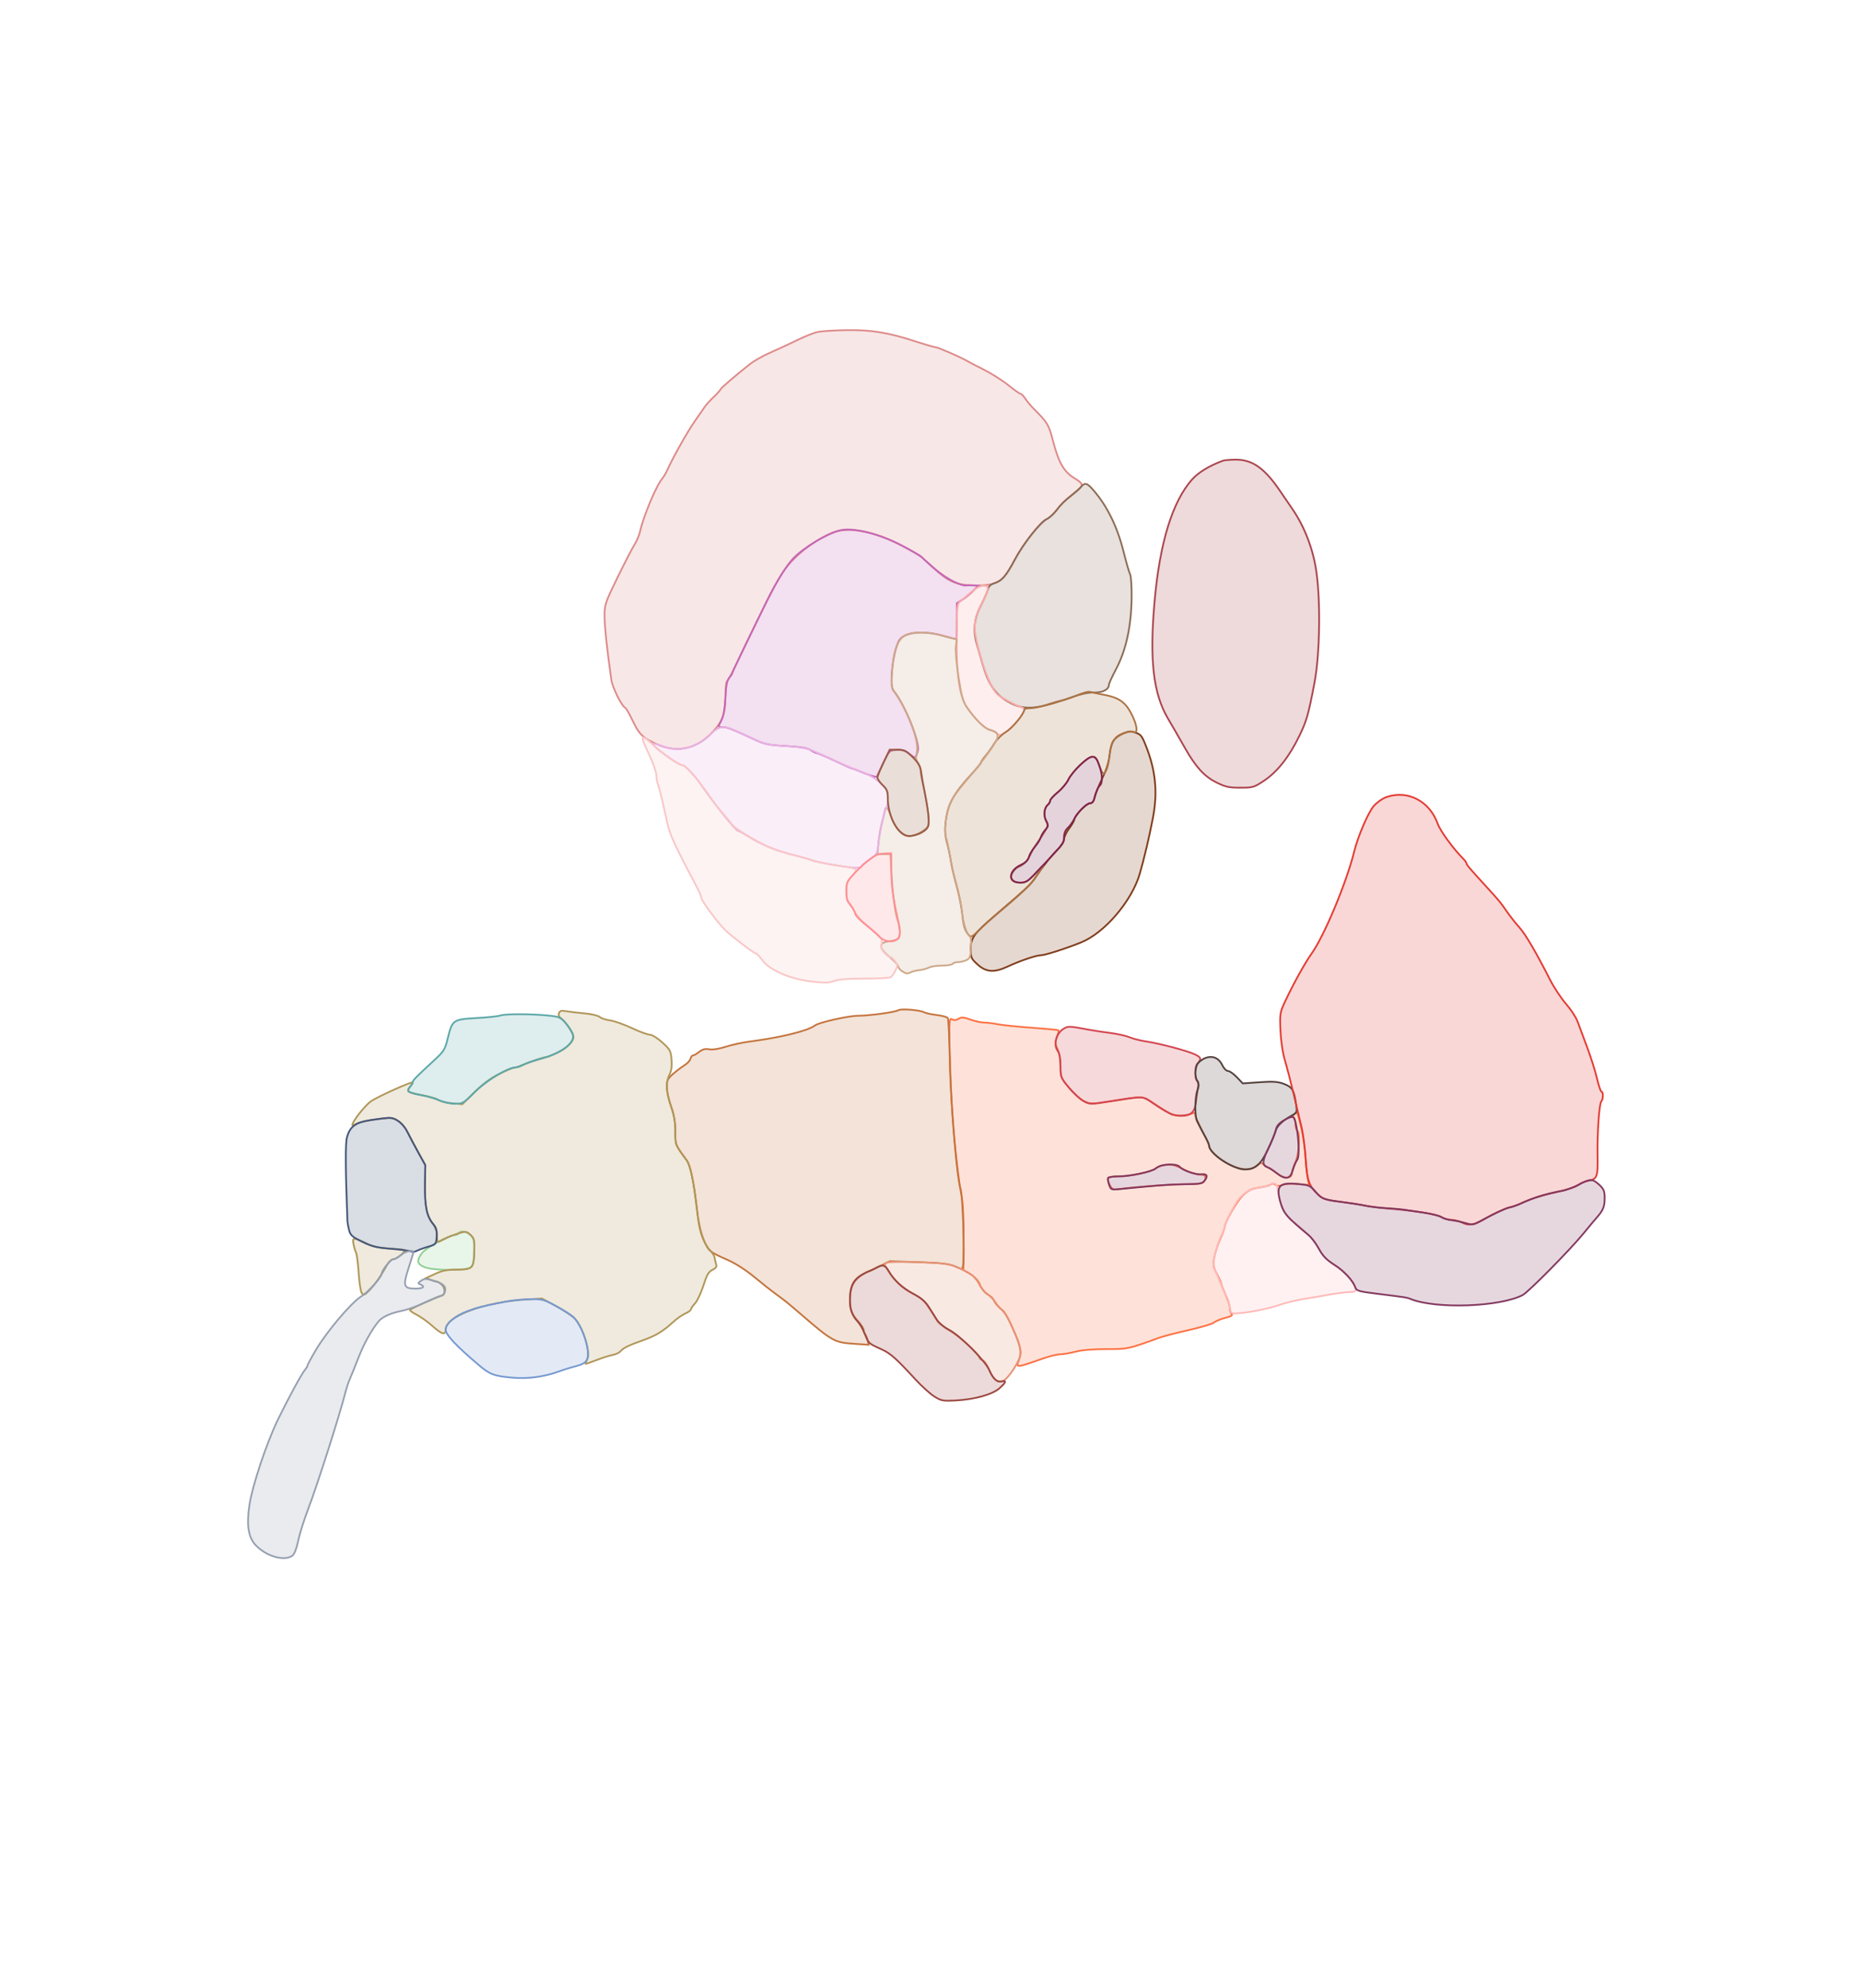 <svg xmlns="http://www.w3.org/2000/svg" width="1078" height="1151" viewBox="0 0 1078 1151" version="1.1">
    <path class="svg-region-V" d="M 473.500 192.152 C 471.300 192.603, 465.900 194.747, 461.500 196.916 C 457.100 199.086, 450.125 202.319, 446 204.101 C 441.875 205.883, 436.475 208.947, 434 210.909 C 424.928 218.105, 417.490 224.525, 417.098 225.500 C 416.876 226.050, 415.076 228.034, 413.098 229.910 C 411.119 231.785, 408.825 234.322, 408 235.547 C 407.175 236.772, 404.566 240.532, 402.202 243.903 C 398.055 249.817, 389.629 264.777, 386.377 272 C 385.510 273.925, 384.173 276.207, 383.407 277.072 C 380.026 280.884, 372.341 299.259, 370.483 307.973 C 370.076 309.884, 368.689 313.117, 367.400 315.158 C 366.111 317.200, 361.669 325.804, 357.529 334.280 C 350.363 348.945, 350 350.023, 350.009 356.595 C 350.016 362.601, 351.493 376.523, 353.923 393.500 C 354.582 398.101, 360.049 409.062, 362.061 409.818 C 362.527 409.993, 364.470 413.425, 366.378 417.446 C 370.118 425.325, 372.307 427.374, 381 431.126 C 392.570 436.120, 403.768 433.411, 412.914 423.404 C 418.481 417.313, 420 412.872, 420 402.693 C 420 398.527, 420.354 394.899, 420.786 394.632 C 421.218 394.365, 423.167 390.851, 425.118 386.823 C 427.068 382.795, 431.382 373.875, 434.704 367 C 450.156 335.030, 453.057 330.027, 460.279 322.905 C 465.988 317.274, 473.928 311.843, 480.977 308.748 C 490.430 304.597, 505.446 307.162, 521.808 315.723 C 527.477 318.689, 532.920 321.877, 533.903 322.808 C 545.386 333.676, 548.797 336.148, 554.616 337.819 C 559.845 339.319, 570.680 339.342, 575.101 337.861 C 580.160 336.167, 582.327 333.741, 587.523 323.957 C 592.567 314.458, 601.689 303.084, 606.711 300.030 C 608.402 299.001, 610.622 296.956, 611.643 295.484 C 613.922 292.202, 615.261 290.893, 621 286.343 C 627.802 280.949, 627.852 280.447, 621.968 276.789 C 615.787 272.947, 612.899 267.847, 609.485 254.740 C 607.136 245.726, 606.514 244.704, 598.431 236.583 C 596.742 234.888, 594.553 232.262, 593.566 230.750 C 592.578 229.238, 591.374 228, 590.890 228 C 590.406 228, 587.228 225.758, 583.828 223.019 C 580.428 220.279, 574.013 216.217, 569.573 213.992 C 565.133 211.767, 560.825 209.524, 560 209.007 C 557.072 207.172, 542.936 201, 541.662 201 C 540.951 201, 535.566 199.443, 529.696 197.541 C 513.968 192.443, 504.474 190.911, 490 191.137 C 483.125 191.244, 475.700 191.701, 473.500 192.152" stroke="#dd8a8a" fill="#dd8a8a" fill-opacity="0.2" fill-rule="evenodd"/><path class="svg-region-SV" d="M 486.500 306.968 C 478.947 308.813, 465.275 316.970, 459.322 323.183 C 455.276 327.407, 449.231 337.141, 443.910 348 C 430.873 374.610, 424 388.975, 424 389.617 C 424 390.016, 423.212 391.211, 422.250 392.273 C 420.936 393.723, 420.368 396.609, 419.970 403.852 C 419.629 410.061, 418.827 414.713, 417.720 416.904 C 415.558 421.182, 415.521 421, 418.555 421 C 421.050 421, 423.720 422.049, 437 428.248 C 442.627 430.875, 445.055 431.367, 455.085 431.918 C 463.533 432.381, 467.382 433.020, 469.300 434.277 C 470.746 435.225, 472.344 436, 472.851 436 C 473.358 436, 478.077 438.025, 483.338 440.500 C 488.599 442.975, 493.195 445, 493.551 445 C 493.907 445, 495.616 445.631, 497.349 446.401 C 501.162 448.097, 507.252 450.106, 507.513 449.755 C 507.616 449.615, 509.317 446.102, 511.293 441.949 C 514.860 434.447, 514.911 434.396, 519.037 434.153 C 522.216 433.965, 523.991 434.519, 526.604 436.512 C 530.177 439.237, 529.984 439.313, 531.426 434.611 C 532.837 430.010, 523.447 406.905, 517.291 399.833 C 514.815 396.988, 516.693 378.887, 520.251 371.302 C 522.702 366.078, 533.689 364.656, 545.757 368 C 549.727 369.100, 553.205 370, 553.487 370 C 553.769 370, 554 365.312, 554 359.582 L 554 349.163 557.250 347.152 C 559.038 346.045, 561.822 343.759, 563.437 342.070 L 566.374 339 563.437 338.882 C 561.822 338.816, 560.108 338.835, 559.629 338.922 C 556.549 339.483, 547.952 335.059, 541.640 329.663 C 537.713 326.306, 534.050 323.032, 533.500 322.386 C 532.950 321.741, 527.775 318.755, 522 315.750 C 508.946 308.959, 493.746 305.199, 486.500 306.968" stroke="#c666b5" fill="#c666b5" fill-opacity="0.2" fill-rule="evenodd"/><path class="svg-region-SF" d="M 625.926 281.750 C 625.090 282.712, 622.695 284.850, 620.602 286.500 C 616.305 289.888, 615.218 290.977, 610.921 296.202 C 609.247 298.238, 607.034 300.172, 606.004 300.499 C 602.831 301.506, 592.430 314.717, 587.497 324.006 C 582.401 333.602, 580.095 336.235, 575.500 337.705 C 573.535 338.334, 572.325 339.499, 571.993 341.082 C 571.714 342.412, 569.987 346.377, 568.156 349.894 C 563.958 357.954, 563.148 364.705, 565.428 372.638 C 566.354 375.862, 567.819 380.971, 568.683 383.991 C 572.343 396.783, 576.573 402.701, 585.202 407.103 C 593.526 411.350, 601.311 410.531, 621.500 403.286 C 625.808 401.740, 630.382 400.826, 633.395 400.910 C 638.355 401.049, 642 399.151, 642 396.430 C 642 395.737, 643.869 391.644, 646.153 387.335 C 651.858 376.570, 654.899 362.810, 655.134 346.694 C 655.234 339.830, 654.858 333.584, 654.278 332.476 C 653.710 331.389, 652.015 325.550, 650.512 319.500 C 646.932 305.095, 641.076 293.097, 633.134 283.899 C 629.386 279.558, 628.148 279.189, 625.926 281.750" stroke="#8c6b55" fill="#8c6b55" fill-opacity="0.2" fill-rule="evenodd"/><path class="svg-region-PF" d="M 562.314 342.762 C 560.012 344.818, 557.201 347.175, 556.069 348 C 554.125 349.416, 554.002 350.562, 553.860 368.500 C 553.683 390.985, 555.423 403.028, 559.783 409.500 C 564.085 415.886, 570.033 421.792, 572.875 422.501 C 574.319 422.861, 576.247 423.829, 577.160 424.652 C 578.648 425.992, 579.245 425.866, 582.899 423.448 C 586.573 421.017, 593 412.967, 593 410.797 C 593 410.324, 592.212 409.691, 591.250 409.390 C 588.192 408.434, 579.570 403.840, 577.641 402.139 C 574.333 399.223, 569.987 389.166, 566.863 377.194 C 563.174 363.060, 563.422 358.720, 568.459 349.235 C 572.826 341.011, 572.982 338.996, 569.250 339.012 C 567.499 339.020, 564.979 340.383, 562.314 342.762" stroke="#faaaaa" fill="#faaaaa" fill-opacity="0.2" fill-rule="evenodd"/><path class="svg-region-AAB" d="M 649.480 424.878 C 644.864 426.966, 643.098 430.075, 642.337 437.453 C 642.051 440.229, 640.893 444.525, 639.763 447 C 634.806 457.859, 634.073 459.652, 633.533 462.250 C 633.157 464.062, 632.326 465, 631.097 465 C 629.046 465, 622 472.222, 622 474.325 C 622 475.050, 620.663 477.411, 619.028 479.572 C 617.393 481.732, 616.043 484.564, 616.028 485.865 C 616.012 487.209, 614.583 489.584, 612.718 491.365 C 609.110 494.811, 604.068 501.113, 599.497 507.888 C 596.573 512.222, 594.634 514.048, 576 530.018 C 563.773 540.497, 562 542.977, 562 549.605 C 562 554.359, 562.316 555.053, 566.003 558.384 C 570.933 562.838, 575.642 563.161, 583.312 559.572 C 590.360 556.274, 599.962 553, 602.588 553 C 604.983 553, 616.152 549.447, 625.753 545.632 C 639.324 540.238, 655.117 521.859, 659.808 506 C 662.196 497.928, 665.474 484.038, 667.478 473.500 C 670.345 458.426, 669.079 445.880, 663.218 431.273 C 660.804 425.256, 660.381 424.854, 655 423.450 C 654.175 423.235, 651.691 423.877, 649.480 424.878" stroke="#7f3c1a" fill="#7f3c1a" fill-opacity="0.2" fill-rule="evenodd"/><path class="svg-region-APB" d="M 623.805 402.448 C 620.673 403.751, 616.623 405.116, 614.805 405.482 C 612.987 405.848, 608.911 407.014, 605.746 408.074 C 602.581 409.133, 598.419 410, 596.496 410 C 594.573 410, 593 410.373, 593 410.829 C 593 413.140, 586.339 421.231, 582.408 423.695 C 579.945 425.238, 576.863 428.300, 575.559 430.500 C 574.255 432.700, 572.022 435.850, 570.595 437.500 C 569.169 439.150, 568.002 440.864, 568.001 441.310 C 568.001 441.755, 565.837 444.455, 563.194 447.310 C 551.912 459.493, 548.492 465.742, 547.430 476.110 C 546.957 480.726, 547.208 484.258, 548.280 488.079 C 549.117 491.061, 550.113 495.750, 550.493 498.500 C 550.874 501.250, 552.324 507.550, 553.716 512.500 C 555.108 517.450, 556.583 524.650, 556.995 528.500 C 557.815 536.162, 558.545 538.615, 560.781 541.221 C 562.152 542.819, 562.592 542.613, 566.879 538.377 C 569.421 535.865, 575.325 530.619, 580 526.718 C 591.938 516.758, 597.782 511.059, 600.221 507 C 601.377 505.075, 603.038 502.598, 603.912 501.496 C 604.785 500.394, 603.009 502.081, 599.965 505.246 C 595.242 510.157, 593.904 511, 590.838 511 C 586.029 511, 584.211 508.843, 586.078 505.354 C 586.837 503.936, 588.367 502.392, 589.479 501.922 C 592.821 500.510, 594.708 498.615, 596.404 494.965 C 597.291 493.059, 599.025 490.048, 600.258 488.273 C 606.904 478.709, 607.292 477.763, 605.683 475.041 C 604.009 472.206, 604.468 467.687, 606.611 465.908 C 607.375 465.274, 608 464.189, 608 463.498 C 608 462.807, 609.964 460.631, 612.366 458.664 C 614.767 456.696, 617.532 453.398, 618.512 451.334 C 620.764 446.587, 629.826 438.019, 632.604 438.008 C 634.235 438.002, 635.046 439.058, 636.209 442.702 C 637.034 445.288, 638.163 447.554, 638.718 447.739 C 640.091 448.197, 641.729 443.555, 642.347 437.453 C 642.628 434.678, 643.409 431.197, 644.083 429.718 C 645.563 426.470, 652.584 422.817, 655.755 423.646 C 657.618 424.133, 657.996 423.831, 657.978 421.867 C 657.949 418.751, 654.443 411.107, 651.688 408.155 C 648.560 404.802, 645.288 403.322, 638.145 402.026 C 634.697 401.401, 631.341 400.707, 630.688 400.485 C 630.034 400.262, 626.937 401.146, 623.805 402.448" stroke="#ac7444" fill="#ac7444" fill-opacity="0.2" fill-rule="evenodd"/><path class="svg-region-PC" d="M 525.160 367.361 C 519.868 369.277, 517.367 375.625, 516.400 389.587 C 515.874 397.177, 516.004 397.916, 518.515 401.587 C 526.545 413.329, 532.362 429.664, 530.741 435.921 C 530.117 438.327, 530.304 439.814, 531.447 441.559 C 532.301 442.863, 533 445.049, 533 446.416 C 533 447.784, 533.657 451.425, 534.460 454.508 C 536.445 462.130, 538.234 475.686, 537.543 477.865 C 536.814 480.161, 529.985 484, 526.630 484 C 522.706 484, 518.115 479.246, 515.997 472.991 C 514.064 467.282, 512.755 466.076, 512.208 469.500 C 512.033 470.600, 511.265 473.750, 510.502 476.500 C 509.739 479.250, 508.863 484.425, 508.554 488 L 507.994 494.500 511.747 494.500 L 515.500 494.500 516.122 505.500 C 516.851 518.415, 518.335 529.367, 519.891 533.315 C 521.375 537.082, 521.298 542.697, 519.750 543.656 C 519.063 544.082, 516.700 544.671, 514.500 544.965 C 508.452 545.774, 508.594 548.637, 514.948 553.957 C 517.727 556.283, 520 558.768, 520 559.478 C 520 560.189, 521.130 561.510, 522.510 562.415 C 524.444 563.682, 525.484 563.811, 527.039 562.979 C 528.149 562.385, 530.515 561.768, 532.297 561.609 C 534.080 561.449, 536.512 560.796, 537.703 560.159 C 538.894 559.521, 542.347 559, 545.375 559 C 548.404 559, 551.160 558.550, 551.500 558 C 551.840 557.450, 553.195 557, 554.512 557 C 555.829 557, 558.015 556.495, 559.370 555.877 C 561.523 554.896, 561.877 554, 562.167 548.779 C 562.350 545.493, 562.159 542.595, 561.743 542.339 C 559.766 541.123, 557.697 534.949, 556.964 528.080 C 556.519 523.911, 555.008 516.486, 553.606 511.580 C 552.204 506.675, 550.605 499.700, 550.053 496.080 C 549.501 492.461, 548.496 487.591, 547.820 485.257 C 546.852 481.916, 546.848 479.511, 547.803 473.942 C 549.509 463.993, 550.411 462.420, 562.538 448.226 C 567.439 442.489, 573.970 433.640, 576.495 429.316 C 578.684 425.565, 577.644 423.520, 573.033 422.507 C 570.118 421.867, 564.568 416.388, 559.760 409.402 C 557.530 406.162, 556.631 402.914, 554.932 391.961 C 553.784 384.557, 553.090 376.633, 553.390 374.351 L 553.934 370.201 546.149 368.101 C 537.539 365.777, 530.245 365.521, 525.160 367.361" stroke="#cda789" fill="#cda789" fill-opacity="0.2" fill-rule="evenodd"/><path class="svg-region-DB" d="M 411.946 424.589 C 404.145 432.715, 393.289 435.648, 384.060 432.125 C 381.067 430.982, 378.367 430.302, 378.060 430.613 C 377.047 431.638, 392.613 443, 395.029 443 C 396.527 443, 401.812 448.349, 405.098 453.191 C 412.553 464.176, 425.943 481, 427.231 481 C 427.707 481, 430.437 482.481, 433.298 484.291 C 440.635 488.934, 449.165 492.413, 459.553 495 C 464.474 496.226, 469.246 497.621, 470.158 498.100 C 471.070 498.580, 477.266 499.861, 483.926 500.948 C 495.075 502.767, 498.965 502.817, 499.022 501.143 C 499.034 500.789, 501.039 499.161, 503.478 497.524 C 507.641 494.730, 507.947 494.208, 508.480 489.024 C 509.188 482.122, 512.106 468.818, 513.189 467.550 C 513.635 467.028, 514 464.534, 514 462.008 C 514 457.909, 513.544 456.981, 509.750 453.358 C 507.040 450.770, 503.145 448.452, 499 446.960 C 495.425 445.673, 488.900 442.965, 484.500 440.942 C 480.100 438.919, 474.250 436.238, 471.500 434.984 C 467.710 433.255, 463.717 432.527, 455 431.978 C 444.656 431.325, 442.696 430.880, 435.500 427.551 C 431.100 425.515, 426.082 423.208, 424.349 422.424 C 419.050 420.029, 415.776 420.600, 411.946 424.589" stroke="#e8b1e4" fill="#e8b1e4" fill-opacity="0.2" fill-rule="evenodd"/><path class="svg-region-MB" d="M 372 427.862 C 372 428.335, 373.800 432.564, 376 437.259 C 378.200 441.954, 380 447.162, 380 448.832 C 380 450.503, 380.479 453.130, 381.065 454.670 C 381.650 456.210, 382.727 460.177, 383.458 463.485 C 384.189 466.793, 385.500 472.747, 386.373 476.717 C 387.808 483.249, 391.005 490.120, 404.166 514.961 C 405.175 516.865, 406 519.007, 406 519.721 C 406 521.397, 415.795 534.543, 420.148 538.709 C 424.147 542.537, 436.598 551.984, 437.714 552.037 C 438.146 552.058, 439.873 553.880, 441.551 556.086 C 445.924 561.835, 457.371 566.733, 469.876 568.206 C 477.538 569.108, 479.916 569.053, 482.876 567.905 C 485.371 566.938, 490.861 566.500, 500.500 566.500 C 508.200 566.500, 515.034 566.154, 515.687 565.730 C 516.339 565.307, 517.564 563.575, 518.409 561.882 C 519.812 559.070, 519.795 558.597, 518.222 556.433 C 517.275 555.129, 516.016 554.049, 515.424 554.031 C 514.833 554.014, 513.315 552.900, 512.052 551.555 C 510.343 549.736, 509.922 548.445, 510.408 546.509 C 511.118 543.681, 509.757 542.019, 500.809 534.792 C 498.285 532.752, 495.229 529.040, 494.020 526.542 C 492.811 524.044, 491.412 522, 490.911 522 C 490.410 522, 490 519.434, 490 516.298 C 490 511.238, 490.360 510.223, 493.198 507.296 C 495.111 505.322, 496.015 503.662, 495.448 503.165 C 494.927 502.708, 490.234 501.757, 485.020 501.052 C 479.806 500.347, 472.831 498.897, 469.520 497.829 C 466.209 496.762, 460.719 495.236, 457.320 494.439 C 453.920 493.641, 448.970 492.063, 446.320 490.932 C 439.066 487.837, 425.688 479.841, 424.092 477.647 C 423.318 476.583, 420.843 473.597, 418.592 471.013 C 416.342 468.429, 413.825 465.301, 413 464.061 C 406.105 453.701, 397.082 443, 395.241 443 C 393.381 443, 383.250 436.009, 377.956 431.072 C 373.653 427.060, 372 426.169, 372 427.862" stroke="#f9c6c6" fill="#f9c6c6" fill-opacity="0.2" fill-rule="evenodd"/><path class="svg-region-AP" d="M 549.753 609.335 C 550.174 637.337, 553.468 675.996, 556.966 694 C 557.554 697.025, 557.970 707.543, 557.891 717.374 L 557.747 735.248 561.382 737.325 C 563.643 738.618, 565.808 741.037, 567.111 743.729 C 568.272 746.128, 570.464 748.706, 572.032 749.516 C 573.586 750.320, 575.139 751.863, 575.483 752.945 C 575.826 754.027, 577.348 755.957, 578.865 757.233 C 581.939 759.820, 583.340 762.206, 587.963 772.730 C 591.082 779.832, 591.490 783.852, 589.540 788.293 C 587.991 791.822, 589.223 791.669, 603.500 786.558 C 607.350 785.179, 611.941 784.040, 613.701 784.026 C 615.462 784.012, 619.494 783.325, 622.661 782.500 C 626.247 781.566, 632.992 781, 640.535 781 C 653.095 781, 653.086 781.002, 670.924 774.502 C 673.358 773.615, 681.188 771.573, 688.324 769.964 C 695.461 768.355, 702.020 766.388, 702.900 765.594 C 703.780 764.800, 706.667 763.606, 709.315 762.940 C 712.721 762.084, 713.818 761.418, 713.065 760.665 C 712.479 760.079, 712 758.536, 712 757.236 C 712 755.936, 710.875 752.412, 709.500 749.406 C 708.125 746.400, 707 743.528, 707 743.023 C 707 742.519, 705.893 740.024, 704.540 737.479 C 702.340 733.342, 702.182 732.312, 703.048 727.749 C 703.580 724.943, 705.137 720.197, 706.508 717.202 C 707.878 714.208, 709 711.223, 709 710.569 C 709 707.634, 716.318 694.945, 719.853 691.751 C 722.880 689.017, 724.974 688.057, 729.131 687.498 C 732.084 687.101, 735.063 686.321, 735.750 685.766 C 736.601 685.077, 737.440 685.120, 738.378 685.899 C 739.395 686.743, 740.510 686.754, 742.628 685.941 C 744.393 685.264, 747.966 685.099, 751.893 685.514 C 757.846 686.143, 758.235 686.063, 757.537 684.345 C 757.125 683.330, 756.425 677.550, 755.982 671.500 C 755.539 665.450, 754.421 657.350, 753.498 653.500 C 751.002 643.092, 751.232 643.562, 749.379 645.101 C 748.376 645.933, 748.194 646.565, 748.890 646.797 C 749.501 647, 750 648.678, 750 650.524 C 750 652.371, 750.450 654.160, 751 654.500 C 752.856 655.647, 752.164 668.286, 750 672.764 C 748.900 675.041, 748 677.817, 748 678.933 C 748 682.564, 743.606 682.648, 739.129 679.103 C 736.975 677.396, 734.862 676, 734.435 676 C 734.007 676, 732.856 675.275, 731.877 674.389 C 730.233 672.901, 729.893 672.939, 727.414 674.889 C 723.616 677.877, 718.660 677.560, 711.206 673.854 C 705.482 671.007, 700 665.860, 700 663.332 C 700 662.793, 698.200 658.874, 696 654.622 C 693.800 650.371, 692 646.193, 692 645.339 C 692 644.231, 691.499 644.008, 690.250 644.563 C 687.052 645.983, 680.246 646.201, 677.857 644.961 C 676.560 644.288, 672.446 641.726, 668.713 639.267 C 661.111 634.260, 662.791 634.376, 642.970 637.491 C 631.922 639.227, 631.283 639.228, 627.705 637.530 C 625.652 636.556, 621.728 633.073, 618.986 629.792 C 614.149 624.004, 614 623.634, 614 617.446 C 614 613.516, 613.350 609.704, 612.306 607.515 C 610.848 604.459, 610.791 603.466, 611.898 600.406 C 612.605 598.451, 613.001 596.668, 612.779 596.445 C 612.556 596.222, 605.652 595.562, 597.437 594.977 C 589.222 594.392, 580.328 593.482, 577.674 592.956 C 575.019 592.430, 571.480 592, 569.808 592 C 568.136 592, 564.568 591.218, 561.878 590.263 C 557.849 588.832, 556.633 588.748, 554.971 589.786 C 553.624 590.627, 552.372 590.734, 551.202 590.108 C 549.555 589.226, 549.468 590.379, 549.753 609.335 M 673 674.727 C 671.625 674.978, 669.825 675.752, 669 676.449 C 666.684 678.403, 654.762 681, 648.104 681 C 644.811 681, 641.848 681.437, 641.518 681.971 C 641.188 682.504, 641.609 684.277, 642.453 685.909 C 643.774 688.463, 644.441 688.816, 647.244 688.441 C 657.286 687.099, 677.793 685.575, 686.282 685.540 C 693.855 685.509, 696.279 685.161, 697.017 684 C 698.799 681.193, 698.091 680, 694.641 680 C 692.793 680, 688.631 678.656, 685.391 677.013 C 679.626 674.089, 678.077 673.803, 673 674.727" stroke="#fc7143" fill="#fc7143" fill-opacity="0.2" fill-rule="evenodd"/><path class="svg-region-PP" d="M 520 584.860 C 518.142 585.991, 503.458 587.986, 496.591 588.041 C 491.034 588.085, 474.079 591.907, 471.874 593.612 C 467.793 596.767, 452.032 600.640, 433.500 603.040 C 429.650 603.538, 423.622 604.866, 420.104 605.991 C 416.187 607.243, 412.494 607.808, 410.577 607.448 C 408.287 607.019, 406.740 607.417, 404.815 608.931 C 403.368 610.069, 401.746 611, 401.209 611 C 400.672 611, 400.004 611.877, 399.723 612.950 C 399.443 614.022, 397.887 615.710, 396.266 616.700 C 394.645 617.690, 391.671 619.949, 389.659 621.719 C 386.516 624.485, 386.001 625.543, 386.004 629.219 C 386.007 631.574, 387.122 636.650, 388.483 640.500 C 390.271 645.558, 390.964 649.609, 390.979 655.102 C 391.001 663.040, 390.760 662.432, 397.591 671.765 C 399.685 674.625, 401.626 683.994, 403.467 700.125 C 404.550 709.616, 405.573 714.155, 407.588 718.412 C 410.474 724.506, 410.869 724.819, 421.645 729.558 C 425.777 731.375, 432.039 735.400, 436.491 739.100 C 440.727 742.620, 446.511 747.188, 449.346 749.251 C 454.568 753.051, 455.936 754.157, 464 761.099 C 481.998 776.592, 483.088 777.190, 494.708 777.958 L 502.915 778.500 502.329 776 C 502.006 774.625, 501.350 773.073, 500.871 772.550 C 500.392 772.028, 500 770.890, 500 770.023 C 500 769.155, 498.613 766.927, 496.917 765.071 C 493.014 760.797, 491.981 758.048, 492.076 752.185 C 492.186 745.415, 493.980 741.486, 498.294 738.567 C 500.381 737.155, 502.406 735.986, 502.794 735.969 C 503.182 735.951, 506.123 734.633, 509.329 733.040 L 515.158 730.143 531.829 730.689 C 544.845 731.115, 549.431 731.635, 552.746 733.059 L 556.991 734.884 557.613 732.405 C 558.580 728.551, 557.375 691.865, 556.171 688.500 C 554.052 682.581, 550.711 643.415, 550.072 617 C 549.719 602.425, 549.121 590.001, 548.743 589.391 C 548.365 588.781, 545.521 587.984, 542.423 587.620 C 539.325 587.256, 536.027 586.550, 535.096 586.051 C 532.529 584.678, 521.704 583.823, 520 584.860" stroke="#c4743d" fill="#c4743d" fill-opacity="0.2" fill-rule="evenodd"/><path class="svg-region-LPr" d="M 616.110 595.346 C 611.420 598.043, 609.576 604.734, 612.468 608.559 C 613.408 609.802, 613.948 612.896, 613.968 617.163 C 613.999 623.660, 614.122 623.971, 618.918 629.711 C 621.623 632.948, 625.445 636.464, 627.412 637.523 C 630.923 639.413, 631.204 639.415, 642.744 637.608 C 663.015 634.434, 661.147 634.347, 667.662 638.759 C 676.190 644.532, 679.447 646, 683.728 646 C 689.377 646, 691.704 643.911, 692.349 638.261 C 692.649 635.643, 693.185 631.866, 693.542 629.868 C 693.942 627.632, 693.770 625.976, 693.096 625.559 C 691.514 624.581, 691.808 617.838, 693.532 615.559 C 695.587 612.841, 695.410 612.263, 691.974 610.487 C 688.199 608.534, 671.499 604.086, 663.500 602.902 C 660.200 602.414, 655.925 601.333, 654 600.500 C 652.075 599.668, 647.125 598.556, 643 598.029 C 638.875 597.502, 633.250 596.648, 630.500 596.131 C 619.299 594.024, 618.486 593.980, 616.110 595.346" stroke="#d2454f" fill="#d2454f" fill-opacity="0.2" fill-rule="evenodd"/><path class="svg-region-ADCr" d="M 696.500 613.155 C 695.400 613.756, 693.938 614.954, 693.250 615.815 C 691.656 617.813, 691.637 623.446, 693.215 625.973 C 694.169 627.501, 694.169 628.643, 693.215 631.281 C 691.747 635.343, 691.614 646.260, 693 649.014 C 695.275 653.534, 696.283 655.443, 698.094 658.667 C 699.142 660.534, 700 662.567, 700 663.186 C 700 667.790, 713.789 677, 720.682 677 C 726.747 677, 729.866 674.309, 734.051 665.467 C 736.142 661.050, 738.160 656.211, 738.536 654.715 C 739.251 651.864, 742.593 648.674, 747.892 645.786 C 750.851 644.173, 751 643.821, 750.428 639.786 C 749.186 631.019, 748.246 629.366, 743.468 627.541 C 739.835 626.154, 737.208 625.963, 729.256 626.512 L 719.500 627.186 716.054 623.593 C 714.158 621.617, 711.847 620, 710.918 620 C 709.980 620, 708.512 618.491, 707.619 616.609 C 705.418 611.972, 701.109 610.634, 696.500 613.155" stroke="#54413e" fill="#54413e" fill-opacity="0.2" fill-rule="evenodd"/><path class="svg-region-AVCr" d="M 735.581 685.868 C 735.286 686.346, 732.672 687.048, 729.772 687.428 C 724.056 688.178, 720.959 689.792, 717.402 693.875 C 714.890 696.758, 709.004 708.208, 708.994 710.229 C 708.990 710.928, 708.368 712.687, 707.612 714.137 C 704.303 720.479, 701.459 732.606, 702.862 734.393 C 703.340 735.002, 704.967 738.650, 706.478 742.500 C 707.989 746.350, 709.640 750.015, 710.147 750.643 C 710.653 751.272, 711.408 753.747, 711.823 756.143 C 712.523 760.182, 712.794 760.489, 715.539 760.355 C 722.279 760.025, 733.944 757.767, 740.500 755.521 C 744.350 754.203, 750.650 752.633, 754.500 752.032 C 758.350 751.432, 765.159 750.279, 769.632 749.470 C 774.104 748.662, 779.392 748, 781.382 748 C 784.186 748, 784.985 747.606, 784.934 746.250 C 784.807 742.903, 778.397 735.571, 772.677 732.228 C 768.361 729.706, 766.277 727.644, 764.058 723.701 C 762.449 720.840, 760.710 718.050, 760.194 717.500 C 757.308 714.423, 750.135 708.103, 747.831 706.608 C 744.794 704.637, 741.474 698.223, 740.491 692.429 C 740.125 690.268, 739.609 687.712, 739.345 686.750 C 738.843 684.921, 736.506 684.373, 735.581 685.868" stroke="#ffbab9" fill="#ffbab9" fill-opacity="0.2" fill-rule="evenodd"/><path class="svg-region-VMr" d="M 513.039 730.976 C 511.886 731.689, 512.102 732.536, 514.236 735.673 C 518.901 742.527, 522.394 745.760, 528.645 749.005 C 534.720 752.159, 535.403 752.926, 542.669 764.757 C 543.432 765.998, 546.598 768.449, 549.707 770.204 C 555.220 773.315, 567 784.017, 567 785.914 C 567 786.437, 567.844 787.133, 568.875 787.460 C 569.906 787.787, 571.497 790.013, 572.411 792.405 C 574.525 797.942, 577.198 800.423, 580.210 799.646 C 583.509 798.795, 591 787.236, 591 782.996 C 591 778.431, 582.612 759.222, 580.200 758.264 C 579.486 757.980, 577.827 756.168, 576.514 754.236 C 575.202 752.304, 572.868 749.897, 571.327 748.887 C 569.787 747.876, 568.034 745.576, 567.432 743.775 C 566.219 740.143, 561.437 736.548, 553.500 733.299 C 549.402 731.621, 545.429 731.149, 531.473 730.679 C 522.108 730.364, 513.812 730.498, 513.039 730.976" stroke="#e59376" fill="#e59376" fill-opacity="0.2" fill-rule="evenodd"/><path class="svg-region-PMr" d="M 265.500 714 C 265.160 714.550, 264.121 714.998, 263.191 714.995 C 259.847 714.986, 246.346 722.485, 244.168 725.562 C 241.066 729.943, 241.420 731.728, 245.750 733.554 C 250.865 735.711, 270.749 735.680, 272.917 733.511 C 273.902 732.526, 274.459 729.619, 274.591 724.768 C 274.759 718.641, 274.465 717.147, 272.721 715.250 C 270.586 712.929, 266.589 712.237, 265.500 714" stroke="#90cf92" fill="#90cf92" fill-opacity="0.2" fill-rule="evenodd"/><path class="svg-region-PV" d="M 323.626 586.533 C 323.180 587.695, 323.647 588.765, 325.019 589.726 C 327.447 591.426, 332 598.353, 332 600.345 C 332 602.977, 327.931 606.887, 322.537 609.439 C 319.560 610.848, 316.662 612, 316.097 612 C 314.684 612, 306.183 614.824, 302.349 616.567 C 300.616 617.355, 298.616 618, 297.905 618 C 297.195 618, 293.313 619.609, 289.279 621.575 C 284.196 624.053, 279.751 627.314, 274.799 632.198 L 267.652 639.246 261.790 638.715 C 258.566 638.422, 254.927 637.527, 253.703 636.725 C 252.479 635.923, 248.200 634.681, 244.194 633.965 C 240.188 633.249, 236.661 632.261, 236.357 631.769 C 236.053 631.277, 236.595 630, 237.563 628.931 C 238.530 627.862, 239.136 626.828, 238.911 626.633 C 238.239 626.052, 219.095 634.672, 214.919 637.435 C 211.496 639.700, 204 649.191, 204 651.260 C 204 651.692, 205.012 651.401, 206.250 650.612 C 207.488 649.823, 212.667 648.649, 217.760 648.003 C 226.213 646.930, 227.291 646.988, 230.126 648.664 C 231.835 649.674, 234.080 652.075, 235.116 654 C 236.152 655.925, 239.065 661.325, 241.590 666 L 246.180 674.500 246.050 685.746 C 245.906 698.278, 247.014 703.841, 250.587 708.526 C 252.121 710.536, 253 713.021, 253 715.344 C 253 717.355, 253.248 719, 253.552 719 C 253.855 719, 255.768 718.133, 257.802 717.074 C 259.836 716.015, 263.418 714.591, 265.761 713.910 C 269.706 712.764, 270.200 712.839, 272.412 714.917 C 274.558 716.934, 274.780 717.910, 274.589 724.502 C 274.306 734.251, 273.584 735, 264.477 735 C 258.857 735, 255.993 735.559, 251.907 737.452 L 246.615 739.903 249.373 740.952 C 250.889 741.528, 252.551 742, 253.065 742 C 253.579 742, 254.867 742.867, 255.926 743.926 C 257.935 745.935, 257.740 749.991, 255.633 750.011 C 254.454 750.022, 238.314 757.353, 237.353 758.313 C 237.052 758.614, 238.762 759.855, 241.153 761.072 C 243.544 762.288, 247.686 765.244, 250.358 767.641 C 255.809 772.532, 258 773.118, 258 769.687 C 258 762.051, 280.039 753.831, 304.641 752.291 L 313.782 751.719 322.308 756.367 C 326.998 758.923, 331.884 762.262, 333.167 763.788 C 337.803 769.298, 341.655 782.146, 339.988 786.533 C 339.444 787.961, 339 789.292, 339 789.491 C 339 789.689, 341.764 788.768, 345.142 787.444 C 348.520 786.121, 352.779 784.757, 354.606 784.414 C 356.434 784.071, 358.475 783.133, 359.142 782.329 C 360.734 780.410, 364.077 778.760, 372 775.980 C 379.477 773.357, 383.853 770.740, 389.500 765.515 C 391.700 763.479, 394.962 761.175, 396.750 760.394 C 398.538 759.612, 400 758.552, 400 758.038 C 400 757.524, 401.074 755.944, 402.387 754.528 C 403.699 753.111, 405.878 748.476, 407.229 744.226 C 409.199 738.027, 410.227 736.234, 412.433 735.152 C 414.590 734.094, 415.041 733.340, 414.528 731.652 C 414.168 730.468, 413.790 728.792, 413.687 727.926 C 413.584 727.060, 412.639 725.493, 411.588 724.442 C 407.508 720.368, 404.849 712.262, 403.474 699.703 C 401.842 684.799, 399.682 674.603, 397.542 671.689 C 390.788 662.496, 391 663.034, 390.996 655.102 C 390.992 649.575, 390.316 645.589, 388.517 640.500 C 385.633 632.343, 385.353 626.604, 387.617 622.067 C 388.739 619.818, 389.095 617.158, 388.781 613.374 C 388.364 608.344, 387.948 607.575, 383.414 603.465 C 380.641 600.950, 377.511 599.007, 376.230 599.004 C 374.981 599.002, 370.256 597.263, 365.730 595.139 C 361.203 593.016, 355.553 591.029, 353.172 590.724 C 350.792 590.419, 348.092 589.516, 347.172 588.717 C 346.249 587.915, 342.367 586.994, 338.500 586.661 C 334.650 586.329, 329.879 585.772, 327.898 585.422 C 325.019 584.914, 324.161 585.137, 323.626 586.533 M 204.666 720.250 C 205.005 722.038, 205.664 724.249, 206.130 725.164 C 206.597 726.080, 207.277 731.374, 207.641 736.930 C 208.005 742.486, 208.827 747.748, 209.467 748.624 C 210.495 750.030, 210.987 749.859, 213.687 747.159 C 216.693 744.153, 220.851 738.199, 224.203 732.099 C 225.140 730.395, 226.650 729, 227.559 729 C 229.896 729, 235.535 724.118, 233.828 723.572 C 233.098 723.338, 229.047 722.959, 224.827 722.729 C 219.167 722.420, 215.731 721.614, 211.728 719.655 C 204.638 716.186, 203.908 716.248, 204.666 720.250" stroke="#b09658" fill="#b09658" fill-opacity="0.2" fill-rule="evenodd"/><path class="svg-region-Fr" d="M 289.500 587.916 C 288.400 588.350, 282.343 588.992, 276.039 589.341 C 262.334 590.102, 261.834 590.444, 259.293 600.821 C 257.629 607.616, 257.069 608.540, 251.500 613.685 C 240.716 623.649, 239 625.391, 239 626.373 C 239 626.906, 238.281 628.137, 237.402 629.108 C 235.042 631.716, 236.236 632.636, 243.738 633.986 C 247.457 634.656, 252.330 636.058, 254.566 637.102 C 256.802 638.146, 260.755 639, 263.350 639 C 267.841 639, 268.396 638.674, 274.836 632.250 C 281.496 625.607, 294.066 617.985, 298.346 617.996 C 299.361 617.998, 301.386 617.330, 302.846 616.510 C 304.306 615.691, 308.707 614.160, 312.626 613.108 C 325.283 609.712, 332.955 603.941, 331.662 598.791 C 331.333 597.480, 329.547 594.652, 327.693 592.507 C 324.510 588.826, 323.905 588.565, 316.911 587.865 C 307.183 586.892, 292.024 586.920, 289.500 587.916" stroke="#5ca7a9" fill="#5ca7a9" fill-opacity="0.2" fill-rule="evenodd"/><path class="svg-region-DV" d="M 214.803 648.381 C 205.847 649.743, 202.606 652.080, 200.862 658.435 C 199.903 661.930, 199.989 676.657, 201.143 707 C 201.175 707.825, 201.595 710.086, 202.078 712.024 C 202.841 715.088, 203.829 715.979, 209.639 718.845 C 215.237 721.605, 217.988 722.274, 226.581 722.961 C 232.223 723.413, 237.368 724.110, 238.015 724.509 C 238.662 724.909, 240.160 724.728, 241.345 724.107 C 242.530 723.486, 245.525 722.402, 248 721.700 C 252.419 720.445, 252.505 720.339, 252.799 715.846 C 253.039 712.178, 252.612 710.693, 250.648 708.358 C 247.047 704.079, 245.853 698.177, 246.055 685.660 L 246.235 674.500 242.303 667.449 C 240.141 663.572, 237.327 658.240, 236.049 655.602 C 233.536 650.409, 229.029 646.945, 225 647.109 C 223.625 647.165, 219.037 647.737, 214.803 648.381" stroke="#45567a" fill="#45567a" fill-opacity="0.2" fill-rule="evenodd"/><path class="svg-region-VV" d="M 292.500 753.566 C 278.328 756.405, 276.326 756.906, 270.639 759.034 C 263.237 761.803, 257.996 766.295, 258.013 769.854 C 258.027 772.636, 264.029 779.055, 276.700 789.836 C 283.699 795.791, 285.770 796.581, 296.948 797.556 C 305.644 798.314, 315.260 797.018, 323.500 793.977 C 326.250 792.962, 330.672 791.584, 333.326 790.914 C 340.180 789.186, 341.533 786.802, 339.916 779.299 C 338.417 772.347, 335.067 765.301, 331.849 762.335 C 330.557 761.144, 326.125 758.338, 322 756.099 C 315.061 752.333, 313.939 752.033, 307 752.096 C 302.875 752.133, 296.350 752.794, 292.500 753.566" stroke="#7699d1" fill="#7699d1" fill-opacity="0.2" fill-rule="evenodd"/><path class="svg-region-B" d="M 802.500 461.499 C 800.299 462.275, 797.040 464.617, 795.255 466.705 C 792.058 470.443, 786.165 484.201, 783.992 493 C 779.542 511.015, 766.643 541.854, 759.211 552.247 C 755.451 557.505, 748.540 570.021, 743.899 579.977 C 741.037 586.117, 740.903 586.974, 741.309 596.477 C 741.574 602.695, 742.572 609.347, 743.938 614 C 745.148 618.125, 747.417 626.900, 748.981 633.500 C 750.544 640.100, 752.588 648.650, 753.522 652.500 C 754.457 656.350, 755.528 664.694, 755.901 671.043 C 756.618 683.223, 757.880 686.790, 763.188 691.652 C 766.049 694.273, 767.480 694.702, 777.500 695.947 C 781.900 696.494, 787.579 697.380, 790.120 697.916 C 792.661 698.452, 797.836 699.140, 801.620 699.444 C 819.325 700.869, 831.857 702.860, 834.656 704.694 C 835.861 705.484, 838.343 706.161, 840.173 706.199 C 842.003 706.238, 844.715 706.884, 846.200 707.635 C 850.544 709.831, 853.687 709.255, 860.805 704.958 C 864.487 702.735, 869.970 700.197, 872.988 699.318 C 876.006 698.439, 879.156 697.371, 879.988 696.946 C 884.841 694.461, 892.705 691.931, 901.384 690.062 C 906.820 688.892, 912.329 687.100, 913.625 686.080 C 914.922 685.060, 917.516 683.938, 919.391 683.586 C 924.689 682.593, 925.137 681.397, 924.924 668.828 C 924.697 655.396, 925.849 638.886, 927.106 637.550 C 928.226 636.360, 928.286 632, 927.183 632 C 926.733 632, 925.550 628.513, 924.552 624.250 C 923.555 619.987, 920.953 611.775, 918.770 606 C 916.587 600.225, 914.127 593.616, 913.303 591.312 C 912.478 589.009, 909.486 584.446, 906.652 581.173 C 903.818 577.900, 899.700 571.691, 897.500 567.376 C 889.130 550.958, 883.190 540.846, 879.508 536.747 C 877.410 534.411, 874.269 530.432, 872.529 527.903 C 868.705 522.348, 868.033 521.529, 860.845 513.677 C 851.016 502.941, 849 500.575, 849 499.777 C 849 499.350, 848.157 498.157, 847.126 497.126 C 841.335 491.335, 833.878 481.103, 832.349 476.850 C 827.605 463.658, 814.900 457.124, 802.500 461.499" stroke="#e23b33" fill="#e23b33" fill-opacity="0.2" fill-rule="evenodd"/><path class="svg-region-Or" d="M 708 266.713 C 700.023 269.662, 693.704 273.529, 690.019 277.716 C 678.790 290.472, 671.542 313.975, 668.497 347.500 C 665.389 381.722, 667.609 401.455, 676.204 416 C 679.277 421.201, 681.293 424.693, 686.016 433 C 692.353 444.145, 697.175 449.432, 704.207 452.946 C 709.440 455.560, 711.431 456, 718.046 456 C 725.412 456, 726.055 455.811, 731.843 451.946 C 739.556 446.796, 746.417 438.076, 752.257 426 C 756.496 417.236, 757.440 413.931, 760.968 395.500 C 764.144 378.906, 764.656 348.366, 762.057 330.568 C 760.172 317.659, 755.187 304.768, 748.111 294.500 C 745.836 291.200, 742.759 286.700, 741.273 284.500 C 732.113 270.943, 724.989 265.938, 715.054 266.079 C 711.999 266.122, 708.825 266.407, 708 266.713" stroke="#aa444d" fill="#aa444d" fill-opacity="0.2" fill-rule="evenodd"/><path class="svg-region-VOC" d="M 508 494.735 C 505.182 495.818, 499.504 500.420, 494.765 505.462 C 490.343 510.167, 490.030 510.854, 490.015 515.856 C 490.003 520.123, 490.508 521.815, 492.500 524.182 C 493.875 525.816, 495.022 527.906, 495.049 528.827 C 495.075 529.747, 497.645 532.525, 500.759 535 C 503.874 537.475, 507.632 540.737, 509.112 542.250 C 513.522 546.757, 520.992 545.479, 521.008 540.215 C 521.013 538.722, 520.360 534.575, 519.558 531 C 516.822 518.809, 516 512.384, 516 503.190 L 516 494 512.750 494.079 C 510.962 494.122, 508.825 494.417, 508 494.735" stroke="#ff8f93" fill="#ff8f93" fill-opacity="0.2" fill-rule="evenodd"/><path class="svg-region-OABr" d="M 625.396 442.799 C 622.589 445.429, 619.491 449.269, 618.512 451.334 C 617.532 453.398, 614.767 456.696, 612.366 458.664 C 609.964 460.631, 608 462.807, 608 463.498 C 608 464.189, 607.375 465.274, 606.611 465.908 C 604.473 467.683, 604.028 472.153, 605.673 475.334 C 607.035 477.969, 606.996 478.380, 605.193 480.352 C 604.113 481.533, 602.913 483.542, 602.527 484.816 C 602.140 486.089, 600.581 488.564, 599.062 490.316 C 597.543 492.067, 596.009 494.700, 595.652 496.167 C 595.208 497.994, 593.757 499.411, 591.046 500.667 C 583.573 504.128, 583.370 511, 590.740 511 C 593.480 511, 595.020 510.181, 597.868 507.209 C 615.697 488.603, 616 488.228, 616 484.731 C 616 482.524, 616.746 480.635, 618.102 479.407 C 619.259 478.361, 620.884 476.154, 621.714 474.502 C 623.861 470.232, 629.074 465, 631.182 465 C 632.466 465, 633.289 463.739, 634.097 460.530 C 634.716 458.072, 635.847 455.542, 636.611 454.908 C 638.489 453.350, 638.367 448.498, 636.307 442.750 C 634.091 436.565, 632.039 436.574, 625.396 442.799" stroke="#81244d" fill="#81244d" fill-opacity="0.2" fill-rule="evenodd"/><path class="svg-region-SOTr" d="M 511.538 441.355 C 509.592 445.400, 508 449.366, 508 450.168 C 508 450.970, 509.350 452.919, 511 454.500 C 513.488 456.883, 514 458.165, 514 462.006 C 514 472.855, 520.149 484, 526.136 484 C 530.302 484, 535.639 481.543, 537.001 478.997 C 538.274 476.620, 537.850 471.539, 535.293 458.500 C 534.429 454.100, 533.507 448.747, 533.243 446.605 C 532.884 443.696, 531.659 441.607, 528.407 438.355 C 524.561 434.509, 523.528 434, 519.564 434 L 515.075 434 511.538 441.355" stroke="#995b45" fill="#995b45" fill-opacity="0.2" fill-rule="evenodd"/><path class="svg-region-BPCr" d="M 743.272 648.566 C 740.369 650.297, 739.084 651.831, 738.628 654.108 C 738.282 655.840, 736.378 660.581, 734.398 664.643 C 730.725 672.177, 730.581 674.547, 733.727 675.689 C 734.702 676.043, 737.180 677.640, 739.234 679.238 C 744.364 683.229, 746.946 682.669, 748.549 677.218 C 749.241 674.863, 750.336 672.300, 750.982 671.522 C 753.085 668.988, 750.985 647.592, 748.541 646.654 C 747.851 646.389, 745.479 647.249, 743.272 648.566 M 672.500 674.719 C 671.400 674.987, 669.825 675.784, 669 676.490 C 666.873 678.311, 654.119 681, 647.612 681 C 644.590 681, 641.872 681.398, 641.571 681.885 C 641.270 682.372, 641.504 684.147, 642.090 685.829 C 643.111 688.758, 643.354 688.868, 647.828 688.421 C 669.944 686.211, 677.801 685.627, 686.201 685.568 C 694.684 685.509, 696.092 685.249, 697.417 683.500 C 699.505 680.744, 698.814 679.441, 695.463 679.816 C 692.197 680.182, 684.717 677.569, 682.956 675.447 C 681.792 674.045, 676.718 673.692, 672.500 674.719 M 913.891 685.873 C 910.926 687.453, 906.475 689.068, 904 689.461 C 901.525 689.855, 897.025 690.875, 894 691.728 C 888.753 693.208, 887.262 693.768, 878.849 697.417 C 876.841 698.287, 874.578 699, 873.821 699 C 872.596 699, 863.792 703.187, 855.546 707.691 C 853.044 709.058, 851.974 709.118, 848.546 708.083 C 846.321 707.412, 842.724 706.662, 840.554 706.417 C 838.383 706.173, 835.658 705.351, 834.497 704.590 C 833.337 703.830, 828.813 702.685, 824.444 702.047 C 820.075 701.408, 814.925 700.637, 813 700.332 C 811.075 700.028, 806.350 699.613, 802.500 699.409 C 798.650 699.206, 793.250 698.567, 790.500 697.991 C 787.750 697.414, 782.125 696.515, 778 695.993 C 766.368 694.523, 765.249 694.109, 761.707 689.971 C 758.666 686.418, 757.854 686.042, 751.945 685.455 C 740.332 684.301, 738.431 686.354, 741.511 696.724 C 743.223 702.489, 745.109 704.636, 757.597 715.034 C 759.271 716.428, 761.959 719.996, 763.570 722.963 C 765.789 727.051, 767.955 729.296, 772.500 732.221 C 778.172 735.872, 783.265 741.349, 784.626 745.261 C 785.336 747.302, 786.522 747.638, 798 749.051 C 813.414 750.950, 814.483 751.117, 816.500 751.945 C 831.044 757.916, 868.301 756.644, 881.532 749.725 C 884.928 747.949, 909.151 723.404, 916.914 713.872 C 919.768 710.367, 923.178 706.284, 924.491 704.798 C 928.157 700.650, 929 698.531, 929 693.467 C 929 689.538, 928.510 688.345, 925.894 685.901 C 922.026 682.288, 920.623 682.285, 913.891 685.873" stroke="#83385f" fill="#83385f" fill-opacity="0.2" fill-rule="evenodd"/><path class="svg-region-AMC" d="M 507.935 733.601 C 506.596 734.368, 504.375 735.454, 503 736.013 C 494.722 739.379, 492.165 743.158, 492.056 752.185 C 491.989 757.814, 493.313 761.640, 496.493 765 C 497.794 766.375, 499.732 769.735, 500.799 772.466 C 502.866 777.758, 502.879 777.770, 510.441 781.175 C 515.515 783.460, 518.722 786.310, 530 798.560 C 533.575 802.443, 538.451 806.863, 540.836 808.381 C 544.853 810.939, 545.772 811.112, 553.336 810.729 C 564.283 810.175, 574.652 807.260, 578.750 803.585 C 582.469 800.249, 582.885 798.956, 579.995 799.712 C 577.308 800.414, 575.071 798.393, 572.757 793.175 C 570.290 787.610, 555.868 773.184, 549.424 769.836 C 546.716 768.429, 543.600 765.882, 542.500 764.176 C 541.400 762.469, 539.271 759.099, 537.769 756.686 C 535.777 753.485, 533.343 751.402, 528.769 748.982 C 522.514 745.673, 517.272 740.848, 514.525 735.871 C 512.645 732.466, 510.940 731.878, 507.935 733.601" stroke="#9d4741" fill="#9d4741" fill-opacity="0.2" fill-rule="evenodd"/><path class="svg-region-VSr" d="M 232.244 726.449 C 230.576 727.852, 228.505 729, 227.642 729 C 226.175 729, 221 735.461, 221 737.292 C 221 739.340, 213.412 747.783, 209.129 750.500 C 203.186 754.271, 189.118 770.913, 182.801 781.646 C 180.160 786.132, 178 790.149, 178 790.572 C 178 790.996, 177.384 792.053, 176.631 792.921 C 174.691 795.159, 166.800 809.665, 160.850 821.934 C 154.305 835.428, 146.079 860.107, 144.413 871.248 C 142.640 883.098, 143.772 890.138, 148.183 894.689 C 154.400 901.103, 164.795 903.987, 169.325 900.553 C 170.453 899.698, 171.721 896.411, 172.645 891.950 C 173.466 887.978, 176.057 879.728, 178.401 873.615 C 183.625 859.994, 196.765 818.835, 199.987 806 C 200.609 803.525, 201.726 800.150, 202.469 798.500 C 203.213 796.850, 205.468 791.267, 207.480 786.093 C 210.690 777.841, 214.989 770.068, 219.199 764.904 C 221.200 762.448, 226.458 760.051, 232.251 758.953 C 235.138 758.405, 240.875 756.418, 245 754.537 C 249.125 752.655, 253.471 750.848, 254.658 750.520 C 255.844 750.192, 257.092 749.203, 257.430 748.321 C 258.678 745.068, 256.968 743.133, 251.422 741.520 C 246.536 740.100, 245.710 740.090, 243.798 741.429 C 241.901 742.758, 241.847 743.004, 243.327 743.572 C 246.419 744.759, 245.036 746, 240.622 746 C 233.702 746, 233.157 744.506, 236.420 734.480 C 237.928 729.845, 239.238 725.703, 239.331 725.276 C 239.749 723.353, 234.986 724.141, 232.244 726.449" stroke="#959faf" fill="#959faf" fill-opacity="0.2" fill-rule="evenodd"/>
    </svg>